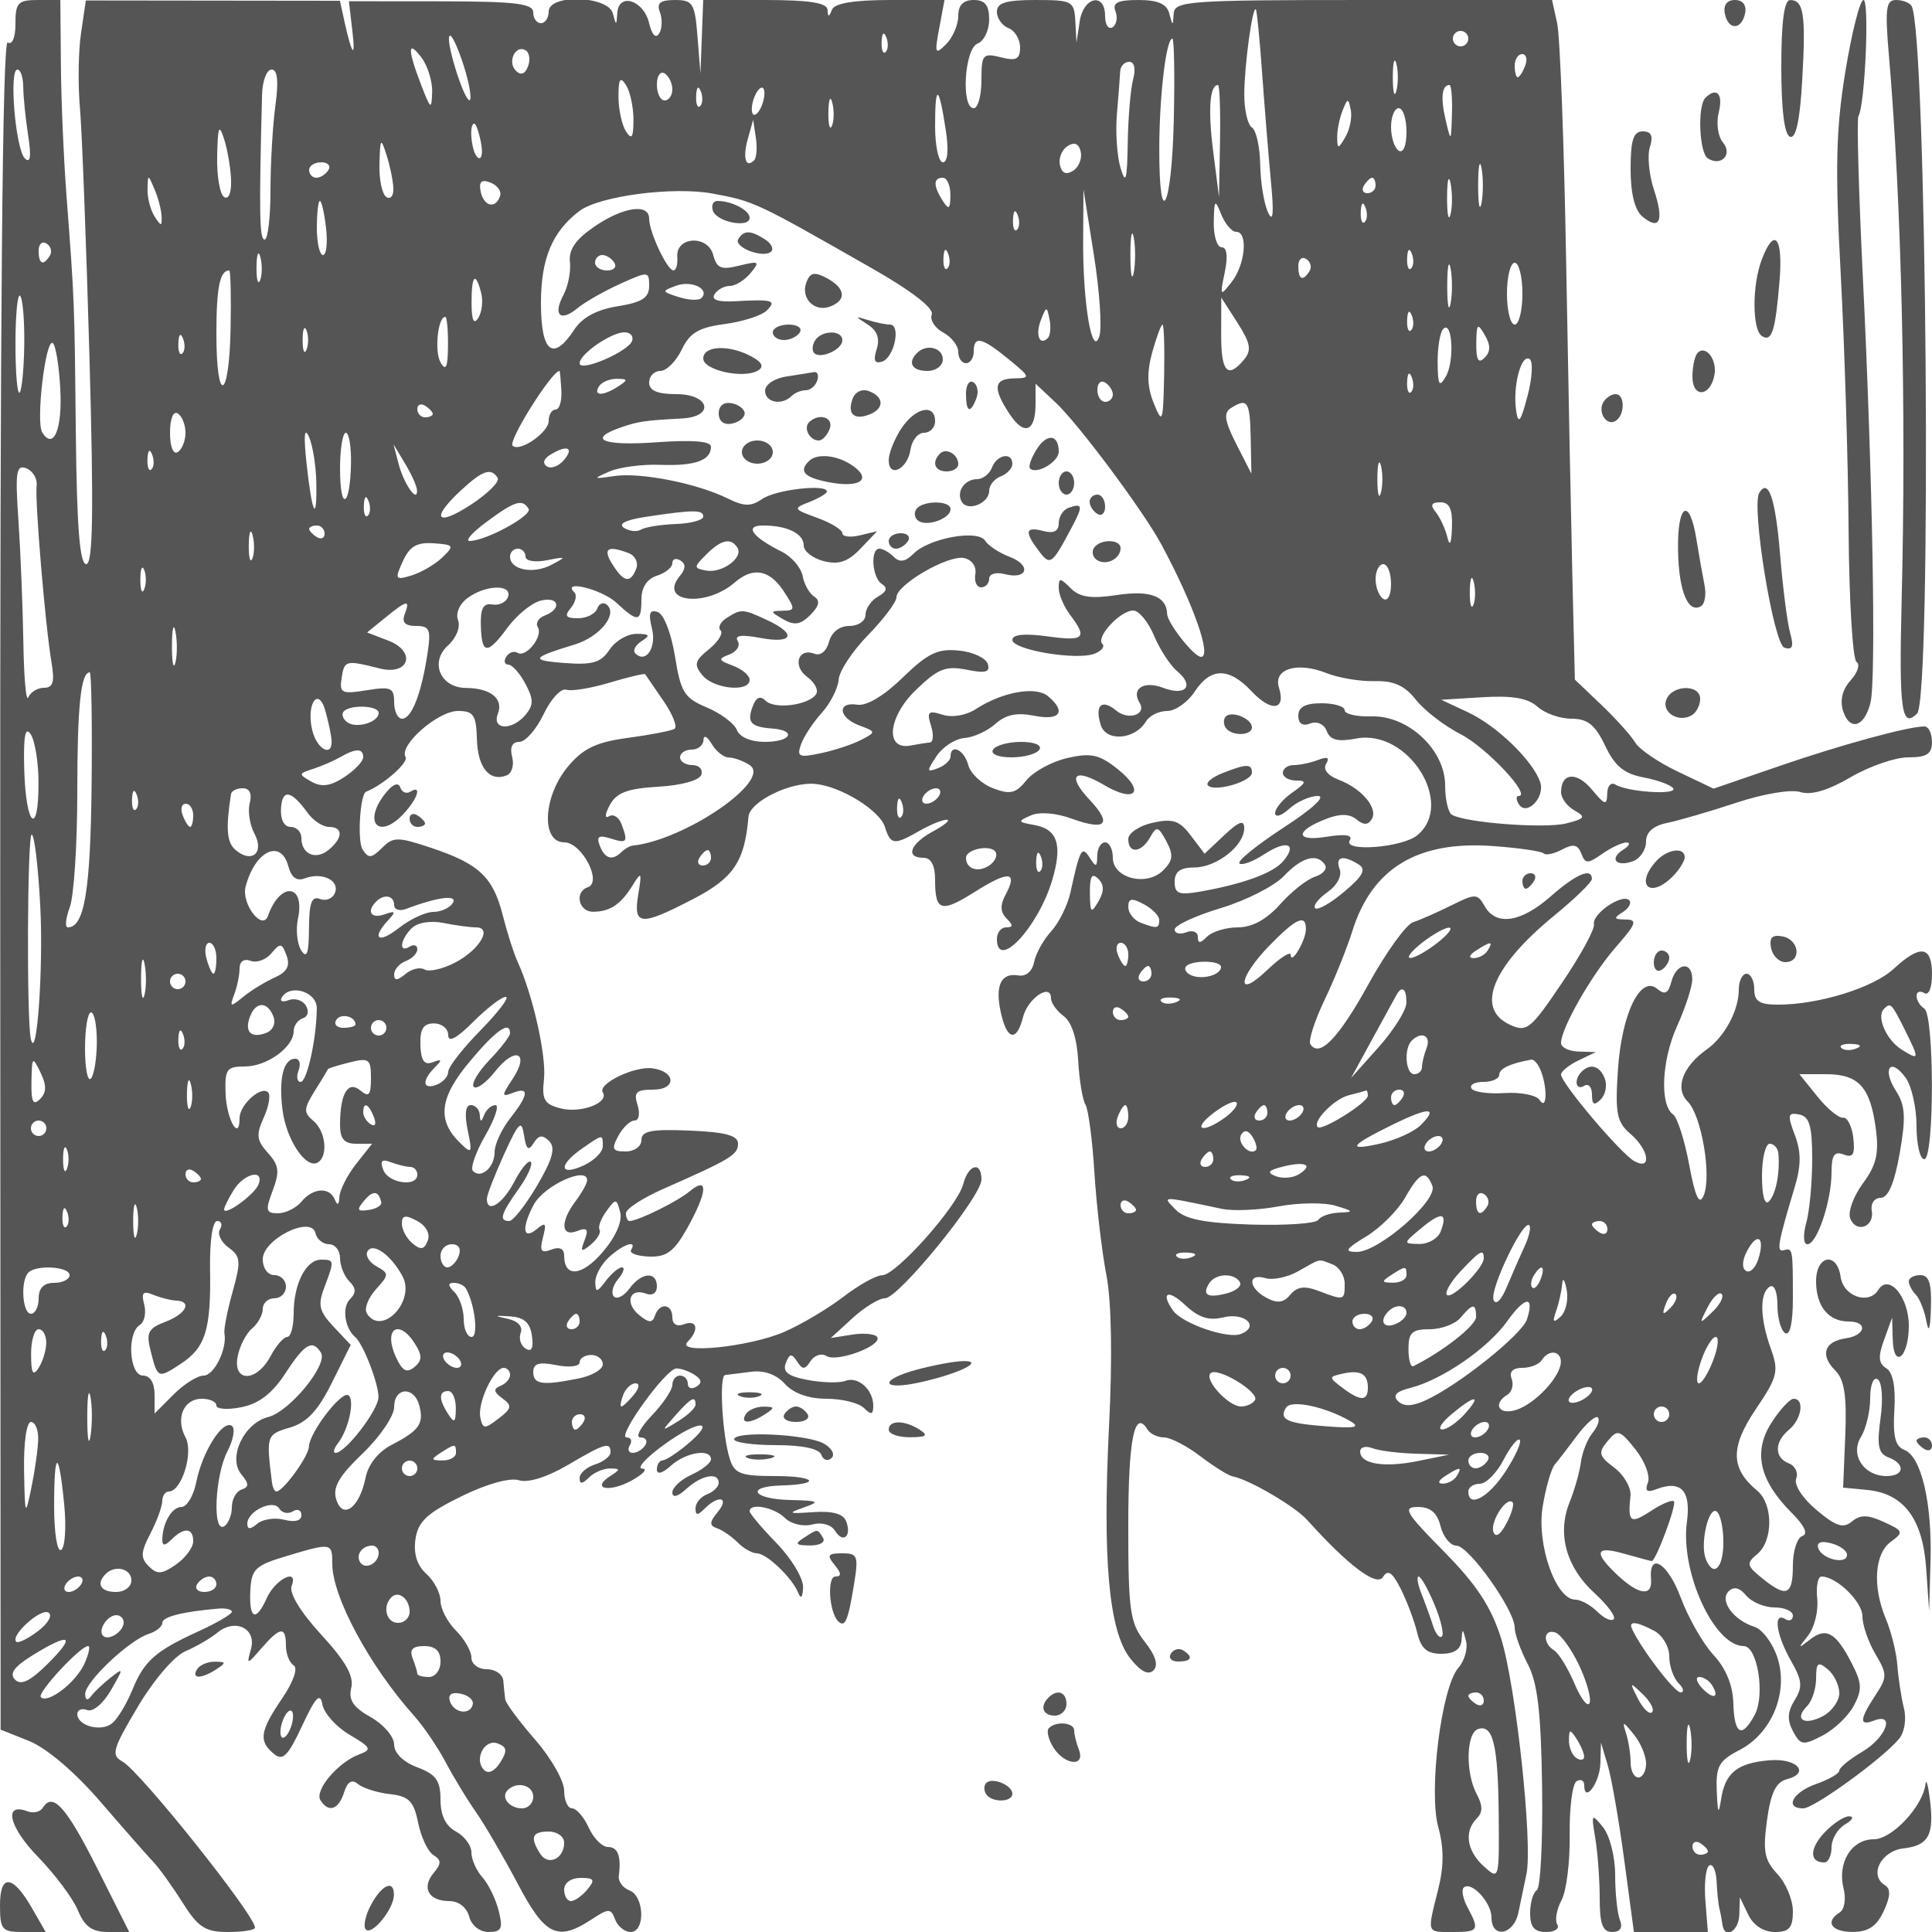 <svg xmlns="http://www.w3.org/2000/svg" version="1.0" width="250" height="250" viewBox="0 0 250 250" preserveAspectRatio="xMidYMid meet">
<g transform="translate(0,250) scale(0.01,-0.01)" fill="#555555" stroke="none">
<path d="M200 24694 c0 -180 -41 -280 -101 -244 -67 42 -99 -3558 -96 -10884 l5 -10947 372 -149 c223 -90 591 -403 920 -785 301 -349 608 -698 682 -776 75 -78 245 -314 378 -525 206 -326 296 -384 591 -384 192 0 349 25 349 56 0 161 -1489 2027 -1717 2151 -148 81 -126 159 198 704 205 347 474 660 616 721 139 59 325 167 414 240 230 191 510 58 437 -209 -58 -210 -56 -210 138 12 240 276 314 283 314 31 0 -107 45 -222 100 -256 59 -36 -3 -212 -150 -429 -287 -422 -306 -550 -107 -715 117 -97 182 -33 367 363 174 373 233 435 262 275 20 -113 178 -289 350 -391 283 -167 295 -192 121 -257 -271 -102 -575 -463 -497 -590 104 -167 235 -125 306 99 45 142 101 176 181 109 65 -53 250 -112 413 -130 247 -28 308 -91 365 -372 38 -186 127 -374 198 -417 104 -65 104 -109 1 -233 -159 -192 -62 -362 205 -362 120 0 225 -83 256 -200 30 -116 136 -200 252 -200 167 0 188 44 130 275 -38 151 -133 346 -211 433 -78 87 -142 231 -142 321 0 90 -90 212 -200 271 -133 71 -200 209 -200 412 0 247 -57 327 -300 419 -183 69 -300 184 -300 296 0 100 -136 259 -303 353 -227 127 -290 222 -252 380 37 150 -73 345 -389 688 -269 294 -417 537 -382 629 92 241 -210 92 -323 -158 -140 -312 -230 -271 -212 96 14 281 63 328 464 448 590 177 597 175 597 -102 0 -423 484 -1322 1056 -1961 123 -137 307 -408 409 -600 102 -193 279 -486 395 -650 115 -165 357 -581 539 -925 354 -673 515 -751 953 -464 226 148 251 148 308 0 34 -89 124 -161 201 -161 191 0 178 464 -16 538 -85 33 -147 116 -138 186 34 257 -11 376 -141 376 -74 0 -185 113 -248 250 -62 138 -160 250 -216 250 -56 0 -102 103 -102 229 0 126 -169 423 -375 659 -206 237 -381 472 -387 521 -7 50 -19 159 -25 241 -7 83 -103 150 -213 150 -111 0 -200 67 -200 150 0 83 -90 240 -200 350 -110 110 -200 283 -200 385 0 101 -82 258 -183 349 -121 110 -168 261 -141 449 34 229 149 336 593 554 327 161 629 245 744 209 118 -38 363 38 633 196 481 283 554 304 554 165 0 -52 -90 -122 -200 -157 -110 -35 -200 -114 -200 -177 0 -80 35 -78 120 7 66 66 190 119 275 118 134 -1 135 -13 8 -94 -263 -166 -29 -224 263 -66 156 85 221 156 144 158 -77 2 51 142 284 311 456 330 692 329 295 -1 -131 -110 -273 -201 -314 -203 -41 -2 -75 -55 -75 -118 0 -70 73 -50 183 50 192 173 517 225 517 81 0 -46 -113 -135 -250 -198 -138 -62 -250 -167 -250 -231 0 -73 70 -55 183 48 198 179 417 219 417 76 0 -49 -68 -116 -150 -147 -83 -32 -150 -113 -150 -181 0 -96 27 -96 120 -3 182 182 324 143 167 -46 -108 -132 -110 -175 -10 -209 70 -24 190 -106 268 -184 77 -78 189 -141 248 -141 127 0 459 -317 537 -513 33 -84 57 -57 62 73 4 115 -149 371 -342 570 -192 198 -350 385 -350 415 0 111 318 51 455 -86 79 -79 235 -117 353 -86 124 33 247 -1 297 -81 105 -170 219 -72 144 123 -37 97 -176 135 -427 118 -320 -23 -337 -15 -122 60 219 76 197 88 -175 97 -486 11 -585 175 -115 188 529 15 453 122 -87 122 -437 0 -519 31 -579 220 -98 309 -141 1079 -61 1087 37 4 187 23 333 42 171 23 330 -34 441 -157 111 -122 306 -192 538 -192 201 0 419 -54 485 -120 93 -93 120 -87 120 30 0 210 -198 385 -363 321 -76 -29 -294 -24 -483 12 -257 48 -330 104 -286 219 49 125 76 129 146 21 71 -110 101 -109 175 5 49 76 141 105 206 65 137 -85 724 135 656 245 -25 41 -171 56 -324 32 l-277 -44 281 257 c154 141 343 257 420 257 178 0 1249 1317 1249 1536 0 243 -169 199 -237 -61 -76 -287 -870 -1179 -1049 -1177 -74 1 -299 -124 -500 -278 -200 -154 -544 -358 -764 -454 -451 -196 -1419 -295 -1252 -128 153 153 123 291 -48 226 -91 -35 -150 0 -150 89 0 179 -167 195 -225 22 -33 -98 -79 -95 -208 11 -187 155 -119 355 93 274 81 -31 140 8 140 93 0 201 -200 185 -356 -28 -70 -96 -160 -142 -200 -102 -40 40 -16 141 54 225 70 83 92 152 50 152 -42 0 -136 -79 -209 -175 -115 -152 -133 -154 -136 -15 -2 87 79 233 180 325 186 168 366 226 283 90 -26 -41 80 -80 234 -85 224 -8 322 64 490 363 265 473 281 687 35 482 -159 -133 -670 -385 -780 -385 -25 0 -45 46 -45 101 0 56 214 196 475 311 884 390 975 445 975 589 0 106 -162 150 -625 169 -497 21 -625 -4 -625 -122 0 -82 -90 -148 -204 -148 -172 0 -187 30 -96 200 59 110 153 200 210 200 58 0 75 88 40 200 -53 166 -18 200 202 200 304 0 296 235 -10 276 -233 31 -712 -201 -642 -311 85 -135 -279 -274 -544 -208 -213 54 -247 112 -217 378 33 300 -143 1085 -339 1515 -51 110 -138 384 -195 609 -126 494 -307 664 -929 871 -433 144 -488 143 -634 -3 -136 -135 -174 -138 -251 -18 -69 107 -32 716 46 746 224 89 554 379 511 449 -92 148 417 596 678 596 201 0 236 -52 245 -363 10 -370 162 -556 384 -471 68 26 100 134 72 240 -32 125 0 194 93 194 79 0 220 161 314 358 93 196 225 339 292 317 67 -23 321 19 564 92 244 73 450 122 459 108 9 -14 115 -168 235 -343 121 -175 185 -338 143 -364 -42 -25 -313 -77 -601 -116 -410 -55 -578 -135 -775 -369 -324 -386 -354 -983 -49 -983 226 0 496 -517 304 -581 -176 -59 -119 -319 69 -317 221 1 359 95 515 348 110 178 117 164 69 -125 -67 -405 28 -413 709 -59 525 272 668 485 717 1064 16 197 544 457 865 426 332 -32 832 -341 900 -555 75 -236 118 -241 450 -51 138 79 295 143 350 142 55 0 -24 -67 -175 -149 -299 -162 -365 -343 -125 -343 98 0 150 -98 150 -283 0 -412 76 -434 520 -154 434 274 554 262 393 -39 -74 -137 -70 -227 12 -309 87 -87 86 -115 -5 -115 -66 0 -120 -68 -120 -150 0 -418 530 144 714 756 138 462 72 666 -233 719 -212 37 -216 47 -43 123 112 50 326 33 532 -42 442 -160 526 -71 230 244 -301 320 -200 421 190 190 404 -239 536 -83 175 206 -239 191 -346 215 -650 146 -201 -45 -440 -175 -532 -288 -139 -172 -210 -189 -434 -104 -148 57 -292 192 -320 301 -52 197 -229 282 -229 110 0 -49 -74 -118 -164 -152 -146 -57 -148 -41 -18 156 81 121 244 227 363 235 119 9 299 92 401 184 132 119 277 149 502 104 335 -67 418 53 176 254 -159 132 -589 55 -930 -166 -130 -84 -308 -115 -435 -74 -184 58 -205 38 -148 -142 37 -116 30 -213 -15 -218 -45 -4 -157 -22 -248 -39 -335 -65 -296 365 64 715 288 279 388 320 659 266 248 -50 309 -33 274 76 -26 77 -195 155 -377 172 -271 27 -401 -37 -723 -350 -240 -234 -467 -370 -586 -351 -268 43 -247 -168 26 -269 216 -80 216 -85 25 -185 -108 -57 -342 -135 -521 -173 -286 -61 -317 -48 -260 113 36 101 156 285 269 409 112 125 210 318 218 429 8 112 180 372 382 578 201 207 366 426 366 488 0 163 667 550 874 508 102 -21 164 -109 147 -208 -17 -94 17 -171 75 -171 57 0 104 50 104 112 0 62 88 88 200 59 296 -77 352 114 66 223 -136 52 -279 145 -318 209 -92 149 -724 35 -926 -167 -105 -105 -180 -118 -256 -42 -58 58 -142 106 -186 106 -122 0 -95 -379 33 -458 77 -48 61 -99 -50 -161 -90 -50 -163 -156 -163 -236 0 -80 -93 -145 -209 -145 -128 0 -231 -81 -264 -206 -31 -119 -109 -184 -187 -154 -212 82 -289 -157 -95 -299 96 -70 149 -170 116 -222 -88 -143 -537 -203 -653 -87 -69 69 -123 47 -167 -70 -80 -208 -28 -268 248 -289 327 -24 249 -173 -92 -173 -181 0 -327 62 -362 154 -33 84 -207 215 -388 291 -292 122 -338 196 -413 663 -48 298 -144 545 -223 572 -105 35 -123 -17 -75 -211 63 -248 -78 -460 -215 -324 -36 36 1 108 82 159 118 74 104 93 -66 94 -117 1 -274 -91 -350 -205 -112 -169 -220 -200 -587 -172 -445 35 -426 67 140 240 317 98 552 383 418 509 -47 44 -105 24 -130 -45 -25 -69 -136 -125 -249 -125 -159 0 -179 29 -92 134 61 74 82 164 45 200 -170 171 357 41 545 -134 277 -258 323 -252 323 43 0 156 72 266 200 307 110 35 200 108 200 163 0 54 47 70 105 34 72 -45 69 -108 -9 -202 -281 -338 334 -409 712 -82 236 205 450 166 633 -113 153 -234 152 -250 -14 -253 -165 -3 -164 -11 9 -111 143 -83 223 -70 350 57 115 116 130 185 51 236 -63 39 -131 160 -151 268 -21 109 -142 250 -270 314 -382 190 -489 339 -244 339 315 0 528 -104 528 -259 0 -75 117 -166 259 -202 194 -49 313 -9 475 161 l216 226 -225 -54 c-124 -29 -225 -17 -225 28 0 44 -146 134 -325 199 -313 114 -317 121 -100 206 124 49 225 109 225 135 0 100 -660 25 -834 -95 -148 -102 -235 -101 -450 5 -398 196 -1127 340 -1466 290 -279 -41 -284 -37 -65 58 129 57 426 96 659 87 449 -17 656 57 656 234 0 72 -236 91 -700 58 -693 -50 -909 36 -475 189 229 80 313 93 800 119 429 23 360 315 -75 315 -244 0 -350 45 -350 150 0 83 65 150 145 150 79 0 203 124 276 275 104 218 220 287 557 332 234 31 479 110 544 175 131 131 79 147 -408 120 -220 -13 -313 18 -269 89 37 60 126 109 199 109 72 0 193 75 269 167 124 150 110 159 -146 96 -235 -59 -293 -35 -338 138 -69 263 -486 240 -465 -26 8 -96 -15 -175 -50 -174 -81 1 -314 497 -314 669 0 202 -336 154 -710 -103 -240 -164 -333 -298 -315 -456 14 -123 -24 -315 -83 -426 -141 -263 -41 -357 182 -172 97 80 345 221 551 314 364 165 375 164 375 -27 0 -154 -91 -212 -407 -263 -270 -43 -458 -144 -561 -301 -276 -421 -432 -298 -432 342 0 575 145 922 495 1190 257 196 1219 322 1728 227 540 -101 555 -108 2055 -964 515 -293 809 -520 779 -600 -27 -70 39 -175 147 -233 108 -58 196 -171 196 -252 0 -80 45 -146 100 -146 55 0 100 68 100 150 0 210 103 187 450 -97 285 -233 289 -246 75 -249 -266 -5 -283 -123 -64 -457 191 -292 339 -237 339 126 l0 262 259 -243 c300 -281 1137 -1406 1372 -1842 416 -776 653 -1450 510 -1450 -90 0 -434 436 -438 555 -7 230 -221 311 -652 245 -333 -50 -479 -29 -596 88 -138 138 -155 138 -155 3 0 -84 66 -240 147 -347 229 -303 185 -345 -297 -278 -292 40 -450 24 -450 -46 0 -129 829 -269 1063 -179 91 35 137 93 101 128 -87 87 233 431 400 431 73 0 194 -146 269 -325 75 -179 210 -386 300 -461 228 -189 111 -326 -183 -214 -249 95 -416 -12 -304 -193 95 -154 -144 -234 -303 -101 -187 155 -280 68 -199 -188 70 -221 444 -190 586 48 44 74 167 134 273 134 106 0 266 113 356 250 208 316 443 317 738 3 253 -270 445 -244 353 47 -78 244 233 341 612 191 158 -63 440 -110 626 -105 247 7 390 -58 534 -241 108 -138 369 -338 579 -446 332 -169 923 -799 750 -799 -35 0 -34 -47 2 -105 101 -164 346 90 276 287 -97 279 -558 724 -929 899 l-350 164 536 33 c382 24 585 -12 708 -122 94 -86 293 -156 440 -156 209 0 307 -78 436 -349 126 -265 246 -364 499 -411 183 -35 355 -98 382 -141 55 -90 -592 -48 -748 49 -57 35 -104 -18 -106 -117 -3 -158 -29 -151 -198 52 -196 236 -399 219 -399 -34 0 -76 78 -183 174 -236 150 -85 136 -107 -108 -168 -278 -70 -1311 9 -1480 113 -47 30 -86 200 -86 379 0 459 -476 906 -951 893 -192 -6 -349 30 -349 80 0 49 -135 90 -300 90 -209 0 -300 -49 -300 -161 0 -103 55 -139 154 -101 89 34 179 -7 214 -98 45 -117 142 -142 385 -96 669 125 1279 -844 788 -1251 -194 -162 -970 -221 -875 -67 43 70 -58 85 -303 46 -411 -67 -406 79 9 236 169 65 295 61 381 -11 92 -76 149 -75 197 3 87 140 -127 396 -427 510 -143 55 -207 135 -163 207 50 80 17 96 -102 50 -96 -37 -238 -67 -316 -67 -78 0 -142 -45 -142 -100 0 -55 78 -100 172 -100 142 0 133 -28 -50 -156 -122 -85 -222 -205 -222 -265 0 -61 82 -36 183 56 100 91 267 165 370 165 110 0 -70 -167 -442 -408 -345 -225 -603 -433 -573 -464 31 -30 174 22 318 116 291 192 439 141 250 -86 -127 -154 -524 -299 -1081 -396 -270 -47 -325 -26 -325 128 0 131 74 185 253 185 289 0 647 281 647 508 0 113 -66 90 -257 -89 l-256 -241 -178 235 c-146 194 -232 223 -493 166 -174 -39 -316 -134 -316 -212 0 -194 169 -179 283 24 83 148 105 143 210 -52 94 -177 86 -249 -41 -376 -214 -214 -652 -104 -652 164 0 109 -45 198 -100 198 -55 0 -101 -79 -102 -175 -1 -147 -16 -151 -94 -28 -105 166 -128 125 -253 -447 -36 -165 -148 -390 -248 -500 -101 -110 -200 -290 -222 -400 -23 -119 -105 -189 -202 -172 -226 38 -306 -129 -228 -480 78 -359 205 -385 287 -59 61 243 362 446 362 244 0 -61 74 -165 164 -231 102 -74 173 -291 188 -576 14 -252 56 -508 94 -569 37 -61 90 -459 116 -884 27 -425 96 -1018 154 -1317 67 -342 80 -1072 35 -1960 -86 -1729 -2 -2655 274 -3005 134 -170 234 -222 301 -155 66 66 29 190 -113 370 -191 243 -213 398 -213 1502 0 1119 80 1517 249 1244 35 -56 131 -102 214 -102 82 0 294 -109 469 -243 175 -133 363 -251 418 -261 207 -37 806 -387 964 -563 530 -590 902 -870 982 -739 63 101 120 63 230 -154 80 -160 176 -414 212 -565 50 -208 126 -275 314 -275 165 0 252 58 260 175 10 159 16 158 58 -7 26 -101 -18 -258 -99 -350 -219 -252 -388 -1597 -259 -2064 74 -269 73 -508 -4 -812 -142 -567 -151 -542 192 -542 333 0 348 24 192 315 -60 111 -83 227 -53 258 96 95 361 -188 361 -385 0 -279 288 -228 348 62 29 138 76 364 105 503 82 398 -138 2440 -329 3047 -130 411 -317 695 -741 1125 -497 504 -538 575 -336 575 163 0 250 -74 294 -250 35 -137 126 -250 204 -250 161 0 755 -834 755 -1060 0 -82 76 -294 168 -470 129 -245 173 -621 187 -1597 10 -703 -21 -1302 -68 -1331 -48 -30 -87 -164 -87 -298 0 -180 54 -244 206 -244 113 0 179 44 145 98 -33 54 -8 195 55 313 64 119 111 500 106 847 -5 348 35 659 89 693 55 33 99 10 99 -51 0 -242 201 28 209 281 l8 269 88 -295 c49 -162 144 -713 213 -1225 l125 -930 478 0 479 0 -32 405 c-18 223 5 428 50 456 45 28 88 -64 95 -205 6 -141 23 -301 37 -356 14 -55 31 -145 38 -200 25 -201 212 -94 219 125 l7 225 108 -225 c67 -139 199 -225 343 -225 188 0 235 53 235 269 0 147 -90 364 -201 482 -167 178 -189 293 -134 694 48 354 116 495 255 531 311 82 134 276 -224 246 -415 -35 -573 -162 -625 -504 -32 -208 -44 -185 -56 104 -13 322 27 395 293 532 422 218 639 750 491 1200 -61 185 -195 363 -296 395 -272 86 -456 338 -335 459 67 67 143 49 228 -54 71 -85 235 -154 366 -154 131 0 238 -48 238 -106 0 -58 -45 -78 -100 -44 -159 98 -116 -205 75 -540 146 -255 154 -339 48 -510 -93 -150 -99 -258 -21 -403 97 -181 129 -186 380 -56 151 78 334 252 406 387 111 207 107 292 -28 552 -205 398 -330 468 -539 304 -157 -123 -159 -118 -23 54 81 103 134 316 117 475 -17 158 8 287 55 287 195 0 530 -326 530 -515 0 -112 75 -331 167 -486 156 -264 156 -300 0 -537 -206 -315 -211 -400 -17 -326 279 107 156 -221 -150 -402 -165 -97 -300 -208 -300 -246 0 -38 -135 -115 -300 -173 -303 -106 -413 -315 -166 -315 140 0 1028 644 1240 900 72 86 98 257 62 400 -34 138 -72 385 -84 550 -12 165 -79 435 -148 600 -176 420 -149 845 64 1000 168 124 163 140 -91 256 -208 95 -304 96 -413 6 -112 -94 -207 -63 -458 149 -182 152 -294 326 -263 406 29 77 -13 166 -95 197 -190 74 -190 277 2 436 164 136 204 400 60 400 -50 0 -180 -142 -290 -315 -237 -374 -153 -743 265 -1161 167 -167 216 -274 137 -300 -67 -22 -122 -194 -122 -382 0 -387 -82 -420 -399 -163 -201 163 -206 192 -61 312 206 172 206 646 0 818 -347 288 -353 562 -22 1053 284 420 302 493 198 783 -143 393 -149 723 -16 805 58 36 100 -64 100 -238 0 -165 45 -328 100 -362 62 -38 100 132 100 444 0 651 -2 661 -118 628 -97 -27 -78 85 140 811 86 286 87 460 3 681 -98 260 -91 294 56 265 134 -26 169 -147 169 -581 0 -301 -35 -672 -77 -823 -44 -157 -37 -275 15 -275 124 0 312 558 312 926 0 227 36 281 157 235 122 -47 149 0 125 215 -18 151 -77 268 -132 261 -55 -8 -205 116 -333 275 l-232 288 345 0 c420 0 571 -165 643 -703 43 -324 8 -473 -167 -710 -122 -166 -196 -369 -164 -452 76 -199 317 -112 279 100 -17 91 35 165 115 165 97 0 177 187 246 575 82 467 73 619 -48 809 -184 287 -73 441 124 172 78 -107 142 -388 142 -625 0 -237 45 -431 100 -431 132 0 132 1868 0 1950 -55 34 -100 107 -100 162 0 55 45 72 100 38 58 -36 100 66 100 244 0 368 -150 389 -495 70 -265 -246 -970 -464 -1499 -464 -239 0 -306 44 -306 200 0 110 -45 200 -100 200 -55 0 -100 -93 -100 -207 0 -267 -183 -609 -415 -773 -313 -222 -416 -504 -246 -674 180 -179 314 -975 205 -1220 -56 -127 -108 -15 -186 403 -59 318 -153 611 -208 650 -175 124 -148 703 52 1144 106 235 195 506 196 602 3 242 -205 221 -270 -27 -40 -154 -84 -176 -184 -93 -217 180 -460 -321 -508 -1052 -37 -560 -15 -673 160 -823 244 -208 283 -484 51 -354 -177 99 -947 1009 -947 1120 0 40 101 122 225 182 l225 108 -225 7 c-124 4 -225 54 -225 111 0 191 398 886 711 1243 263 300 282 353 124 355 -153 1 -159 17 -38 94 81 51 119 121 85 155 -91 91 -484 -177 -456 -311 13 -62 -173 -404 -415 -760 -407 -603 -454 -641 -674 -539 -450 208 -229 752 572 1409 269 220 489 434 490 475 2 153 -202 67 -534 -225 -384 -338 -707 -385 -854 -125 -92 164 -118 165 -430 10 -182 -91 -405 -189 -495 -218 -90 -29 -349 -388 -576 -799 -389 -705 -639 -963 -754 -778 -27 45 55 301 184 571 129 269 290 669 359 889 255 817 846 1174 1822 1102 333 -24 627 -67 655 -95 28 -27 135 -5 239 51 143 76 202 64 247 -52 52 -136 82 -136 270 -5 117 82 259 148 315 147 57 0 37 -43 -44 -94 -187 -118 -85 -229 133 -146 90 35 164 148 164 251 0 124 93 206 275 243 151 31 553 148 894 261 350 116 709 176 828 138 138 -44 359 21 649 191 242 142 578 258 747 258 240 0 307 43 307 200 0 110 -44 200 -99 200 -209 0 -1087 -240 -1889 -517 l-838 -288 -462 220 c-254 121 -503 291 -553 378 -51 86 -247 305 -436 485 l-344 328 -32 1322 c-17 727 -54 2570 -81 4095 -27 1525 -79 2909 -116 3075 l-66 302 -2442 0 c-2255 0 -2443 -13 -2454 -175 -11 -167 -13 -167 -57 0 -33 125 -147 175 -399 175 -270 0 -340 -35 -297 -147 31 -81 13 -173 -39 -206 -53 -32 -96 34 -96 147 0 308 -280 249 -328 -69 l-42 -275 -15 275 c-14 261 -40 275 -515 275 -382 0 -500 -36 -500 -153 0 -84 68 -179 150 -211 82 -31 150 -143 150 -249 0 -154 -49 -179 -250 -128 -232 58 -250 37 -250 -298 0 -199 -45 -361 -100 -361 -166 0 -120 771 50 836 83 32 150 172 150 311 0 186 -53 253 -200 253 -136 0 -200 -67 -200 -207 0 -114 -71 -278 -157 -365 -143 -142 -151 -124 -89 208 l68 364 -703 0 c-468 0 -719 -42 -753 -125 -40 -100 -52 -100 -58 0 -6 89 -239 125 -808 125 l-800 0 -18 -475 -18 -475 -38 475 c-34 433 -60 475 -292 475 -192 0 -240 -39 -194 -159 33 -87 29 -211 -10 -274 -44 -71 -94 -19 -130 133 -70 298 -394 402 -412 132 -10 -167 -15 -168 -57 -7 -61 232 -831 256 -831 25 0 -82 -45 -150 -100 -150 -55 0 -100 63 -100 141 0 113 -235 141 -1192 142 l-1193 1 43 -367 c47 -391 -2 -341 -100 103 l-59 270 -1644 2 -1644 2 -62 -422 c-35 -232 -41 -669 -14 -972 26 -302 82 -1754 123 -3225 56 -2006 45 -2675 -42 -2675 -83 0 -121 474 -134 1650 -18 1764 -17 1737 -120 3100 -38 495 -71 1271 -74 1725 l-7 825 -290 0 c-258 0 -291 -35 -291 -306z m16132 -644 c32 -440 83 -1070 114 -1400 40 -414 28 -538 -37 -400 -52 110 -98 389 -102 619 -4 231 -52 447 -107 481 -55 34 -100 228 -99 431 1 377 107 1148 150 1097 13 -15 50 -388 81 -828z m-10244 -300 c2 -110 -62 -20 -141 200 -79 220 -141 468 -138 550 9 211 275 -506 279 -750z m5372 577 c-33 -33 -56 26 -52 131 5 117 28 141 60 61 29 -72 26 -159 -8 -192z m7540 173 c0 -55 -45 -100 -100 -100 -55 0 -100 45 -100 100 0 55 45 100 100 100 55 0 100 -45 100 -100z m-3811 -1050 c-26 -1145 -190 -1471 -188 -375 1 683 89 1425 169 1425 24 0 32 -472 19 -1050z m-9597 356 c-7 -233 -19 -224 -142 94 -178 463 -177 594 3 356 81 -107 144 -309 139 -450z m1240 334 c-38 -100 -93 -119 -157 -55 -114 114 -3 344 128 263 48 -30 62 -123 29 -208z m11237 -315 c-25 -96 -46 -17 -46 175 0 193 21 271 46 175 25 -96 25 -254 0 -350z m1667 325 c-31 -82 -75 -150 -97 -150 -21 0 -39 68 -39 150 0 83 44 150 97 150 53 0 71 -67 39 -150z m-5073 -175 c-33 -124 -65 -495 -70 -825 -8 -483 -26 -546 -93 -324 -46 152 -67 467 -47 700 20 233 39 480 42 549 3 69 55 125 117 125 67 0 87 -90 51 -225z m-14362 -100 c1 -124 29 -405 63 -625 43 -275 30 -369 -42 -300 -121 117 -208 1150 -97 1150 41 0 75 -101 76 -225z m3263 -239 c-35 -255 -64 -750 -64 -1100 0 -350 -34 -636 -76 -636 -67 0 -73 343 -33 1875 5 179 60 325 123 325 77 0 93 -147 50 -464z m5136 208 c0 -79 -45 -144 -100 -144 -55 0 -100 93 -100 206 0 113 45 178 100 144 55 -34 100 -127 100 -206z m-503 -394 c0 -230 -23 -265 -97 -150 -53 83 -97 285 -97 450 0 230 23 265 97 150 53 -82 97 -285 97 -450z m863 177 c-33 -33 -56 26 -52 131 5 117 28 141 60 61 29 -72 26 -159 -8 -192z m800 13 c-36 -93 -87 -146 -115 -119 -27 28 -21 126 15 219 36 93 87 146 115 119 27 -28 21 -126 -15 -219z m5927 -465 l-13 -725 -76 596 c-68 537 -45 854 63 854 21 0 33 -326 26 -725z m3001 350 c-11 -369 -13 -370 -82 -75 -67 284 -48 450 50 450 24 0 39 -169 32 -375z m-8022 -152 c-28 -68 -49 12 -47 177 3 165 25 220 50 123 26 -97 24 -232 -3 -300z m1471 -48 c41 -263 27 -425 -36 -425 -55 0 -101 210 -101 467 0 555 48 540 137 -42z m5173 -97 c-93 -159 -104 -160 -107 -11 -2 92 29 249 69 350 66 167 75 168 107 11 19 -94 -12 -252 -69 -350z m790 66 c0 -178 -42 -280 -100 -244 -55 34 -100 172 -100 306 0 134 45 244 100 244 55 0 100 -138 100 -306z m-15210 -625 c6 -164 -32 -255 -90 -219 -55 34 -96 273 -90 531 8 384 24 424 90 219 44 -137 85 -376 90 -531z m3234 484 c26 -136 9 -223 -38 -194 -83 51 -125 441 -48 441 21 0 60 -111 86 -247z m3534 -228 c-109 -109 -150 33 -81 279 l69 246 35 -234 c19 -128 9 -259 -23 -291z m-4668 -356 c6 -99 -35 -153 -90 -119 -55 34 -96 228 -90 431 9 331 18 344 90 119 44 -137 85 -331 90 -431z m8795 221 c-90 -57 -147 -31 -170 76 -19 88 26 198 100 244 90 57 147 31 170 -76 19 -88 -26 -198 -100 -244z m5286 -415 c-24 -124 -44 -22 -44 225 0 248 20 349 44 225 23 -124 23 -326 0 -450z m-14921 425 c-34 -55 -104 -100 -156 -100 -52 0 -94 45 -94 100 0 55 70 100 156 100 86 0 128 -45 94 -100z m14519 -576 c-25 -96 -45 6 -44 226 1 220 22 298 46 174 24 -125 23 -305 -2 -400z m-16678 -24 c5 -133 -5 -133 -91 0 -53 83 -94 240 -91 350 5 200 5 200 91 0 47 -110 88 -267 91 -350z m4380 263 c-58 -173 -214 -134 -252 62 -24 125 12 157 128 112 89 -34 145 -112 124 -174z m5827 12 c-1 -182 -20 -196 -98 -75 -125 194 -125 300 0 300 55 0 99 -101 98 -225z m5502 125 c0 -55 -48 -100 -106 -100 -58 0 -78 45 -44 100 34 55 82 100 106 100 24 0 44 -45 44 -100z m-3574 -1950 c-94 -292 -216 434 -210 1250 l4 650 135 -850 c74 -467 106 -940 71 -1050z m-10007 1400 c22 -192 5 -350 -39 -350 -44 0 -80 158 -80 350 0 193 18 350 39 350 22 0 58 -157 80 -350z m11778 -50 c156 0 117 -424 -60 -650 -149 -190 -153 -184 -89 125 43 208 29 325 -40 325 -59 0 -105 146 -102 325 6 295 15 304 97 100 50 -124 137 -225 194 -225z m1663 127 c-33 -33 -56 26 -52 131 5 117 28 141 60 61 29 -72 26 -159 -8 -192z m-4500 -100 c-33 -33 -56 26 -52 131 5 117 28 141 60 61 29 -72 26 -159 -8 -192z m1511 -552 c-24 -124 -44 -22 -44 225 0 248 20 349 44 225 23 -124 23 -326 0 -450z m-14025 218 c-86 -139 -146 -113 -146 63 0 86 46 128 102 93 56 -35 75 -105 44 -156z m2720 -320 c-28 -68 -49 12 -47 177 3 165 25 220 50 123 26 -97 24 -232 -3 -300z m8894 154 c-33 -33 -56 26 -52 131 5 117 28 141 60 61 29 -72 26 -159 -8 -192z m6000 0 c-33 -33 -56 26 -52 131 5 117 28 141 60 61 29 -72 26 -159 -8 -192z m-10310 73 c34 -55 -8 -100 -94 -100 -86 0 -156 45 -156 100 0 55 42 100 94 100 52 0 122 -45 156 -100z m8996 -107 c-86 -139 -146 -113 -146 63 0 86 46 128 102 93 56 -35 75 -105 44 -156z m1825 -418 c-24 -124 -44 -22 -44 225 0 248 20 349 44 225 23 -124 23 -326 0 -450z m929 125 c0 -220 -45 -400 -100 -400 -55 0 -100 180 -100 400 0 220 45 400 100 400 55 0 100 -180 100 -400z m-16716 -450 c-18 -938 -184 -998 -184 -67 0 597 45 817 166 817 18 0 26 -337 18 -750z m3242 461 c27 -104 11 -250 -37 -325 -58 -92 -86 -32 -87 189 -2 364 50 421 124 136z m2850 -68 c-34 -34 -166 -28 -293 13 -223 70 -224 77 -33 147 200 74 441 -45 326 -160z m-8762 -600 c-4 -313 -31 -593 -60 -623 -30 -29 -54 254 -54 630 0 376 27 656 60 623 34 -33 58 -317 54 -630z m15785 -195 c-214 -257 -299 -163 -297 327 l1 475 210 -327 c169 -264 185 -355 86 -475z m-2540 278 c-108 -108 -165 43 -89 235 71 180 76 180 111 6 20 -100 10 -209 -22 -241z m4701 101 c-33 -33 -56 26 -52 131 5 117 28 141 60 61 29 -72 26 -159 -8 -192z m-12463 -202 c-2 -277 -27 -334 -95 -217 -83 140 -37 592 60 592 21 0 37 -169 35 -375z m-1831 -50 c-28 -69 -50 -12 -50 125 0 138 22 194 50 125 28 -69 28 -181 0 -250z m11098 -332 c-13 -614 -22 -638 -134 -362 -86 211 -92 398 -21 657 55 199 116 362 134 362 19 0 28 -296 21 -657z m3645 -15 c-85 -147 -103 -115 -106 180 -2 197 31 393 72 435 119 121 149 -419 34 -615z m501 242 c-80 -80 -109 -30 -107 185 3 259 16 272 110 110 77 -132 76 -216 -3 -295z m-16850 57 c-33 -33 -56 26 -52 131 5 117 28 141 60 61 29 -72 26 -159 -8 -192z m5820 163 c-47 -140 -680 -411 -680 -291 0 119 409 401 581 401 74 0 119 -49 99 -110z m-7400 -621 c29 -522 -87 -801 -234 -563 -84 136 43 1212 136 1155 38 -23 82 -290 98 -592z m18986 -93 c-88 -336 -120 -376 -147 -191 -47 311 64 737 173 670 48 -30 36 -245 -26 -479z m-12502 74 c8 -138 -25 -250 -75 -250 -49 0 -89 -66 -89 -146 0 -151 -378 -410 -467 -321 -61 62 508 968 607 967 6 0 16 -113 24 -250z m10996 -23 c-33 -33 -56 26 -52 131 5 117 28 141 60 61 29 -72 26 -159 -8 -192z m-10260 73 c-196 -127 -328 -127 -250 0 34 55 138 99 231 98 146 -1 148 -14 19 -98z m6400 -106 c0 -52 -45 -94 -100 -94 -55 0 -100 70 -100 156 0 86 45 128 100 94 55 -34 100 -104 100 -156z m-8800 -250 c0 -24 -45 -44 -100 -44 -55 0 -100 48 -100 106 0 58 45 78 100 44 55 -34 100 -82 100 -106z m10584 -309 l9 -464 -196 384 c-150 295 -167 402 -71 463 217 138 248 92 258 -383z m-13784 65 c0 -104 -45 -216 -100 -250 -58 -36 -100 68 -100 250 0 182 42 286 100 250 55 -34 100 -146 100 -250z m1693 -642 c10 -541 -54 -419 -126 242 -39 359 -29 481 30 350 49 -110 92 -376 96 -592z m449 243 c-11 -568 -142 -630 -142 -68 0 257 34 467 75 467 41 0 71 -180 67 -399z m-2582 -74 c-33 -33 -56 26 -52 131 5 117 28 141 60 61 29 -72 26 -159 -8 -192z m3436 -272 c7 -172 -171 84 -239 345 l-65 250 150 -250 c83 -137 153 -293 154 -345z m1905 396 c-68 -82 -168 -121 -223 -87 -60 37 -46 95 36 147 216 137 322 103 187 -60z m10568 -426 c-25 -96 -46 -17 -46 175 0 193 21 271 46 175 25 -96 25 -254 0 -350z m-17395 90 c-24 -196 113 -1825 193 -2290 42 -249 20 -325 -98 -325 -84 0 -175 -56 -203 -125 -28 -69 -57 257 -64 725 -8 468 -37 1176 -64 1574 -43 622 -28 716 103 666 84 -33 144 -134 133 -225z m5966 100 c29 -46 -126 -201 -344 -344 -450 -294 -529 -184 -131 184 280 260 391 297 475 160z m-1680 -488 c-33 -33 -56 26 -52 131 5 117 28 141 60 61 29 -72 26 -159 -8 -192z m2080 89 c53 -85 -553 -416 -763 -416 -64 0 37 113 223 250 363 268 459 298 540 166z m11948 -241 c-7 -213 -28 -256 -60 -125 -27 110 -95 256 -151 325 -73 90 -56 125 61 125 119 0 159 -87 150 -325z m-9688 141 c0 -46 -160 -90 -355 -97 -195 -7 -398 -40 -450 -72 -52 -32 -151 -22 -220 22 -80 52 20 103 275 142 623 94 750 95 750 5z m-5834 -543 c-28 -68 -49 12 -47 177 3 165 25 220 50 123 26 -97 24 -232 -3 -300z m934 321 c0 -58 -45 -78 -100 -44 -55 34 -100 82 -100 106 0 24 45 44 100 44 55 0 100 -48 100 -106z m1522 -309 c-95 -90 -274 -194 -398 -232 -211 -63 -218 -50 -111 185 87 192 182 247 398 232 265 -19 272 -30 111 -185z m3821 126 c79 -128 -203 -333 -406 -294 -163 31 -163 43 2 208 194 194 321 221 404 86z m-2743 -113 c0 -57 120 -78 275 -48 259 51 262 47 56 -61 -235 -122 -531 -62 -531 108 0 57 45 103 100 103 55 0 100 -46 100 -102z m1336 44 c83 -32 127 -122 97 -200 -75 -195 -162 -178 -310 58 -127 203 -61 247 213 142z m-6270 -467 c-28 -69 -50 -12 -50 125 0 138 22 194 50 125 28 -69 28 -181 0 -250z m16134 69 c0 -145 -43 -229 -100 -194 -55 34 -100 149 -100 256 0 107 45 194 100 194 55 0 100 -115 100 -256z m1066 -271 c-28 -68 -49 12 -47 177 3 165 25 220 50 123 26 -97 24 -232 -3 -300z m-12493 102 c-24 -69 -115 -112 -202 -97 -117 20 -156 -51 -149 -275 11 -377 83 -381 352 -16 117 157 305 310 419 340 236 62 285 -103 58 -191 -83 -31 -124 -99 -92 -151 73 -117 -152 -401 -263 -332 -45 28 -110 5 -145 -51 -35 -56 -23 -102 26 -102 49 0 149 -111 221 -247 107 -200 108 -275 5 -400 -176 -211 -443 -201 -360 14 74 193 -96 329 -414 331 -331 3 -471 333 -233 549 108 97 165 239 131 327 -34 90 19 212 126 290 234 171 579 178 520 11z m-1337 -225 c-39 -103 6 -150 147 -150 180 0 197 -45 146 -375 -80 -512 -204 -825 -327 -825 -56 0 -102 96 -102 213 0 188 -41 206 -356 155 -325 -52 -354 -38 -323 162 35 226 52 231 492 120 383 -96 479 220 110 361 l-273 105 236 192 c284 231 325 238 250 42z m-2967 -626 c-25 -96 -45 6 -44 226 1 220 22 298 46 174 24 -125 23 -305 -2 -400z m-1084 -1599 c-15 -1354 -94 -1825 -307 -1825 -40 0 -29 115 24 257 54 141 98 812 98 1491 0 1114 46 1552 161 1552 22 0 33 -664 24 -1475z m3105 600 c18 -228 -185 -130 -248 119 -85 342 77 586 169 255 38 -137 74 -305 79 -374z m610 350 c0 -117 -272 -204 -397 -127 -58 36 -86 98 -62 137 61 100 459 91 459 -10z m-4402 -900 c3 -709 -162 -574 -184 150 -13 447 11 582 82 475 56 -82 102 -364 102 -625z m8932 323 c66 0 188 -44 270 -98 299 -192 -834 -972 -1517 -1043 -36 -4 -100 -41 -141 -82 -118 -117 -215 -89 -281 82 -46 120 -13 141 140 93 216 -69 230 -48 139 191 -34 87 -106 130 -160 96 -58 -35 -53 27 11 146 86 160 226 213 627 237 301 17 533 82 557 155 23 69 -30 125 -117 125 -87 0 -158 45 -158 100 0 55 68 100 150 100 83 0 151 56 153 125 2 69 48 47 105 -50 56 -96 156 -176 222 -177z m-4730 4 c0 -53 -110 -170 -245 -258 -179 -117 -293 -133 -425 -59 -170 96 -169 105 20 165 110 36 268 104 350 151 203 118 300 118 300 1z m-2940 -675 c-33 -33 -56 26 -52 131 5 117 28 141 60 61 29 -72 26 -159 -8 -192z m1472 83 c-28 -104 -1 -281 59 -394 133 -247 -28 -393 -239 -218 -118 98 -133 271 -63 727 6 41 74 75 152 75 89 0 122 -70 91 -190z m749 -129 c72 -99 195 -181 275 -181 185 0 185 -142 -2 -296 -167 -139 -354 -59 -354 152 0 79 -63 144 -139 144 -85 0 -134 95 -125 240 15 256 132 236 345 -59z m8169 219 c-34 -55 -107 -100 -162 -100 -55 0 -72 45 -38 100 34 55 107 100 162 100 55 0 72 -45 38 -100z m-490 -273 c-33 -33 -56 26 -52 131 5 117 28 141 60 61 29 -72 26 -159 -8 -192z m-9160 23 c0 -82 -18 -150 -39 -150 -22 0 -66 68 -97 150 -32 82 -14 150 39 150 53 0 97 -68 97 -150z m-1979 -1177 c42 -793 -45 -2024 -121 -1723 -57 224 -47 2650 10 2650 35 0 85 -417 111 -927z m12271 522 c-143 -89 -292 -36 -292 104 0 119 341 179 387 68 21 -50 -22 -127 -95 -172z m-9060 -8 c38 -142 108 -193 212 -153 221 85 453 -25 391 -186 -28 -74 -115 -111 -193 -81 -109 42 -142 -47 -144 -381 -1 -321 -27 -396 -99 -286 -54 83 -74 269 -43 415 95 451 -231 480 -388 35 -72 -204 -348 155 -290 377 122 466 459 625 554 260z m5468 113 c0 -55 -48 -100 -106 -100 -58 0 -78 45 -44 100 34 55 82 100 106 100 24 0 44 -45 44 -100z m4260 -173 c-33 -33 -56 26 -52 131 5 117 28 141 60 61 29 -72 26 -159 -8 -192z m3686 80 c31 -51 -27 -119 -130 -152 -103 -32 -306 -193 -452 -357 -175 -196 -361 -298 -545 -298 -153 0 -333 -54 -399 -120 -90 -90 -120 -91 -120 -3 0 64 -68 91 -150 59 -82 -31 -150 -15 -150 37 0 53 268 177 596 276 328 99 696 286 818 416 231 245 434 300 532 142z m436 6 c100 -63 54 -149 -188 -352 -175 -148 -344 -244 -376 -213 -31 31 41 124 159 207 124 87 191 213 158 298 -62 163 44 189 247 60z m-3369 -478 c-94 -162 -107 -149 -110 110 -2 215 27 265 107 185 79 -79 80 -163 3 -295z m-9113 -46 c0 -61 72 -83 159 -49 401 153 669 187 600 75 -39 -63 -152 -115 -251 -115 -100 0 -300 -93 -445 -207 -269 -212 -364 -142 -138 102 102 110 93 123 -50 73 -173 -61 -237 37 -108 165 103 104 233 79 233 -44z m9900 -193 c0 -112 -29 -117 -242 -35 -87 33 -158 125 -158 203 0 112 43 120 200 36 110 -59 200 -150 200 -204z m-8841 -96 c220 0 44 -294 -274 -458 -160 -82 -337 -122 -392 -87 -56 34 -167 8 -247 -59 -107 -88 -146 -90 -146 -5 0 63 68 141 150 173 83 31 150 100 150 153 0 52 -45 67 -100 33 -142 -88 -124 86 25 237 74 75 242 103 413 70 158 -32 347 -57 421 -57z m10739 -25 c-1 -146 -194 -470 -196 -331 -1 51 -137 -36 -302 -194 -409 -392 -386 -110 25 313 346 356 476 414 473 212z m1702 -175 c-137 -108 -295 -196 -350 -196 -55 0 13 88 150 196 138 108 295 196 350 196 55 0 -12 -88 -150 -196z m-15800 -200 c0 -110 -17 -200 -38 -200 -21 0 -62 90 -91 200 -29 110 -11 200 38 200 50 0 91 -90 91 -200z m753 -250 c-123 -55 -306 -167 -407 -250 -167 -136 -177 -134 -115 33 38 101 69 252 69 336 0 91 58 130 143 98 78 -30 200 14 270 99 113 136 135 133 195 -31 49 -134 6 -213 -155 -285z m11047 300 c0 -82 -18 -150 -39 -150 -22 0 -66 68 -97 150 -32 83 -14 150 39 150 53 0 97 -67 97 -150z m4650 50 c-34 -55 -115 -99 -181 -98 -71 0 -59 40 31 98 192 124 227 124 150 0z m-17381 -576 c-25 -96 -45 6 -44 226 1 220 22 298 46 174 24 -125 23 -305 -2 -400z m13931 363 c0 -99 -226 -166 -374 -112 -69 25 -106 77 -83 114 56 90 457 88 457 -2z m-900 -87 c0 -55 -48 -100 -106 -100 -58 0 -78 45 -44 100 34 55 82 100 106 100 24 0 44 -45 44 -100z m-12500 -100 c0 -55 -45 -100 -100 -100 -55 0 -100 45 -100 100 0 55 45 100 100 100 55 0 100 -45 100 -100z m1699 -346 c-2 -390 -126 -954 -209 -954 -46 0 -58 68 -26 150 31 83 12 150 -43 150 -154 0 -217 -257 -165 -666 50 -388 307 -768 457 -676 137 85 101 406 -59 539 -128 106 -126 155 19 387 92 146 169 274 172 283 3 9 129 48 280 86 250 62 275 44 275 -204 0 -222 -26 -252 -138 -159 -160 133 -262 -42 -262 -448 0 -178 55 -242 207 -242 l208 0 -208 -263 c-114 -145 -211 -337 -215 -425 -5 -104 -26 -117 -58 -37 -69 170 -283 157 -434 -25 -68 -82 -205 -150 -304 -150 -156 0 -165 37 -67 295 92 245 81 328 -63 487 -146 161 -154 234 -54 455 66 145 92 293 57 328 -91 90 -369 -161 -369 -333 0 -311 -168 -19 -181 314 -12 319 13 354 251 354 284 0 630 251 630 457 0 70 53 144 118 166 67 22 84 93 40 165 -43 69 -144 101 -223 70 -80 -31 -120 -14 -88 37 110 178 453 71 452 -141z m14100 71 c-1 -96 -163 -355 -360 -575 l-357 -400 273 500 c151 275 292 534 315 575 71 128 130 83 129 -100z m-11978 -354 c-232 -236 -421 -478 -421 -539 0 -61 -67 -137 -150 -168 -182 -70 -196 50 -25 222 100 101 95 115 -25 69 -110 -42 -153 18 -160 223 -7 208 38 279 175 279 102 0 185 -68 185 -152 0 -100 110 -41 323 172 178 178 367 323 421 323 54 0 -92 -193 -323 -429z m8998 361 c-72 -29 -159 -26 -192 8 -33 33 26 56 131 52 117 -5 141 -28 61 -60z m-11681 -186 c34 -88 -6 -178 -94 -212 -196 -75 -285 15 -209 212 75 198 227 198 303 0z m11062 -2 c0 -24 -45 -44 -100 -44 -55 0 -100 48 -100 106 0 58 45 78 100 44 55 -34 100 -82 100 -106z m10043 -159 c199 -400 197 -412 -37 -266 -197 124 -329 425 -228 525 86 87 97 76 265 -259z m-23390 -177 c-2 -215 -37 -425 -78 -466 -41 -42 -75 135 -75 391 0 257 35 467 78 467 43 0 76 -176 75 -392z m3347 236 c0 -24 -70 -44 -156 -44 -86 0 -128 46 -93 102 57 92 249 48 249 -58z m400 -44 c0 -55 -45 -100 -100 -100 -55 0 -100 45 -100 100 0 55 45 100 100 100 55 0 100 -45 100 -100z m-2640 -273 c-33 -33 -56 26 -52 131 5 117 28 141 60 61 29 -72 26 -159 -8 -192z m4240 203 c0 -38 -120 -195 -268 -348 -147 -154 -238 -310 -201 -346 36 -37 160 53 276 200 257 327 453 248 229 -93 -149 -227 -149 -242 1 -184 217 83 205 -24 -37 -332 -110 -140 -200 -335 -200 -435 0 -198 -174 -351 -280 -245 -37 36 35 243 160 460 124 216 183 393 131 393 -52 0 -117 -56 -145 -125 -40 -100 -52 -100 -58 0 -4 69 -57 125 -116 125 -69 0 -83 -117 -40 -325 62 -298 54 -312 -94 -169 -306 294 -274 587 117 1054 341 409 525 538 525 370z m11861 -188 c-34 -87 -61 -200 -61 -250 0 -51 -45 -92 -100 -92 -112 0 -137 330 -33 433 126 127 254 67 194 -91z m5558 -10 c-72 -29 -159 -26 -192 8 -33 33 26 56 131 52 117 -5 141 -28 61 -60z m-23502 -655 c-89 -89 -115 -35 -110 228 6 324 13 331 117 117 81 -169 79 -259 -7 -345z m19422 365 c88 -229 76 -520 -16 -377 -40 64 -243 104 -451 91 -209 -14 -402 12 -431 59 -29 47 40 85 153 85 113 0 206 42 206 93 0 79 144 147 414 195 36 7 92 -59 125 -146z m-17473 -469 c-28 -68 -49 12 -47 177 3 165 25 220 50 123 26 -97 24 -232 -3 -300z m15234 149 c0 -89 -594 -461 -649 -407 -72 73 212 364 401 412 109 27 209 55 223 61 14 7 25 -23 25 -66z m450 -22 c-34 -55 -82 -100 -106 -100 -24 0 -44 45 -44 100 0 55 48 100 106 100 58 0 78 -45 44 -100z m-2294 -258 c-295 -216 -442 -165 -157 53 136 105 271 168 299 140 29 -28 -36 -115 -142 -193z m-11018 3 c34 -89 18 -129 -39 -94 -55 33 -99 103 -99 155 0 144 72 112 138 -61z m9762 5 c0 -82 -44 -150 -97 -150 -53 0 -71 68 -39 150 31 83 75 150 97 150 21 0 39 -67 39 -150z m1800 50 c0 -55 -48 -100 -106 -100 -58 0 -78 45 -44 100 34 55 82 100 106 100 24 0 44 -45 44 -100z m450 0 c-34 -55 -107 -100 -162 -100 -55 0 -72 45 -38 100 34 55 107 100 162 100 55 0 72 -45 38 -100z m1533 -160 c-85 -85 -322 -192 -527 -239 -442 -99 -390 -25 177 252 463 226 584 221 350 -13z m-17783 -40 c0 -55 -45 -100 -100 -100 -55 0 -100 45 -100 100 0 55 45 100 100 100 55 0 100 -45 100 -100z m6305 -192 c65 105 115 112 201 26 85 -85 47 -229 -155 -574 -149 -253 -311 -460 -361 -460 -137 0 -110 90 121 415 116 163 187 321 157 350 -29 29 -125 -86 -213 -256 -150 -289 -355 -418 -355 -222 0 48 100 307 222 575 192 421 227 455 259 247 28 -184 58 -208 124 -101z m9346 -90 c-79 -80 -251 101 -190 200 41 67 93 57 146 -29 45 -73 65 -150 44 -171z m-8451 48 c0 -74 -112 -185 -250 -248 -311 -142 -328 3 -25 215 280 195 275 195 275 33z m10850 34 c-34 -55 -107 -100 -162 -100 -55 0 -72 45 -38 100 34 55 107 100 162 100 55 0 72 -45 38 -100z m-17784 -325 c-28 -69 -50 -12 -50 125 0 138 22 194 50 125 28 -69 28 -181 0 -250z m22146 200 c22 -249 -31 -527 -121 -620 -55 -58 -91 69 -91 325 0 231 45 420 100 420 55 0 105 -56 112 -125z m-7312 -75 c0 -55 -48 -100 -106 -100 -58 0 -78 45 -44 100 34 55 82 100 106 100 24 0 44 -45 44 -100z m-10392 -100 c51 0 92 -45 92 -100 0 -165 -374 -113 -440 61 -46 118 -20 145 97 100 88 -33 201 -61 251 -61z m11498 -96 c-76 -47 -209 -58 -297 -24 -122 47 -101 76 91 124 294 74 403 21 206 -100z m-14206 -60 c0 -24 -45 -44 -100 -44 -55 0 -100 48 -100 106 0 58 45 78 100 44 55 -34 100 -82 100 -106z m745 -71 c-50 -130 -445 -417 -445 -322 0 28 56 141 124 250 136 218 399 277 321 72z m4252 52 c-2 -41 -69 -162 -150 -269 -200 -265 -189 -466 20 -386 131 51 152 25 98 -117 -59 -153 -46 -162 82 -56 83 69 133 155 111 190 -22 36 18 145 89 241 122 167 131 167 178 -14 31 -118 -56 -316 -226 -515 -268 -315 -499 -336 -499 -46 0 90 -60 118 -166 77 -133 -51 -154 -19 -108 159 48 184 34 202 -84 104 -177 -146 -195 21 -35 319 133 249 698 505 690 313z m8522 7 c-72 -29 -159 -26 -192 8 -33 33 26 56 131 52 117 -5 141 -28 61 -60z m2416 -78 c71 -187 -693 -854 -978 -854 -169 1 -146 38 124 202 182 111 407 336 500 499 189 333 271 368 354 153z m-13602 -211 c10 -41 -64 -86 -164 -100 -146 -22 -158 0 -60 117 116 141 190 135 224 -17z m14313 -50 c-86 -139 -146 -113 -146 63 0 86 46 128 102 93 56 -35 75 -105 44 -156z m-17477 -368 c-25 -96 -46 -17 -46 175 0 193 21 271 46 175 25 -96 25 -254 0 -350z m12931 319 c0 -24 -45 -44 -100 -44 -55 0 -100 48 -100 106 0 58 45 78 100 44 55 -34 100 -82 100 -106z m1114 13 c145 -30 475 -16 734 33 259 48 590 52 736 7 234 -70 240 -81 47 -88 -121 -5 -243 -47 -272 -94 -29 -47 -419 -74 -867 -61 -604 19 -857 69 -978 192 -178 182 -210 181 600 11z m-14954 -230 c-33 -33 -56 26 -52 131 5 117 28 141 60 61 29 -72 26 -159 -8 -192z m4675 -181 c-45 -116 -90 -125 -197 -36 -76 63 -138 178 -138 256 0 109 44 117 196 36 118 -63 173 -166 139 -256z m13107 118 c-35 -90 -160 -163 -278 -161 -211 4 -210 7 25 203 265 221 348 207 253 -42z m-15796 29 c-36 -58 14 -165 111 -236 158 -115 163 -177 53 -572 -68 -243 -116 -486 -106 -539 37 -201 -133 -546 -270 -546 -79 0 -254 -110 -389 -245 l-245 -246 0 246 c0 151 -57 245 -150 245 -177 0 -212 550 -41 655 60 37 85 156 57 264 -40 154 -15 182 116 127 93 -38 224 -72 293 -75 217 -8 136 -172 -135 -275 -222 -84 -251 -140 -192 -372 91 -364 95 -366 389 -173 323 211 394 442 381 1223 -6 367 32 626 92 626 56 0 72 -48 36 -107z m1411 -193 c79 0 143 -81 143 -180 0 -99 54 -234 120 -300 89 -89 91 -149 8 -232 -105 -105 -68 -374 67 -488 105 -89 305 -605 302 -780 -3 -169 -427 -720 -554 -720 -37 0 -23 56 30 125 139 177 222 566 134 621 -91 56 -506 -486 -510 -667 -4 -124 -334 -579 -421 -579 -24 0 -50 56 -58 125 -74 600 -70 613 232 702 221 65 364 217 544 579 l244 491 -222 236 c-187 199 -206 280 -119 508 132 349 131 359 -43 359 -194 0 -354 -313 -354 -693 0 -169 -37 -307 -83 -307 -46 0 -143 -112 -217 -250 -181 -338 -489 -340 -425 -3 26 136 110 299 186 362 76 64 139 177 139 253 0 76 67 138 150 138 83 0 150 68 150 150 0 83 -67 150 -150 150 -85 0 -150 89 -150 205 0 261 629 572 682 338 18 -79 97 -143 175 -143z m15472 -25 c-57 -124 -161 -360 -230 -525 -74 -178 -145 -246 -173 -169 -49 138 385 1042 463 964 24 -25 -2 -146 -60 -270z m1071 219 c0 -58 -45 -78 -100 -44 -55 34 -100 82 -100 106 0 24 45 44 100 44 55 0 100 -48 100 -106z m1952 -388 c-37 -115 -108 -183 -159 -151 -56 34 -50 138 15 260 134 250 234 175 144 -109z m-17544 -220 c173 -324 -272 -787 -462 -480 -36 59 17 197 117 309 173 191 174 206 8 299 -96 54 -148 143 -114 197 71 116 305 -53 451 -325z m728 264 c-31 -82 -98 -150 -147 -150 -49 0 -89 68 -89 150 0 83 66 150 147 150 89 0 124 -59 89 -150z m9483 -18 c-72 -29 -159 -26 -192 8 -33 33 26 56 131 52 117 -5 141 -28 61 -60z m3781 -13 c0 -127 -413 -539 -477 -475 -31 31 48 169 177 306 252 269 300 295 300 169z m-1958 -80 c87 -33 158 -146 158 -250 0 -218 -5 -220 -336 -94 -184 70 -279 57 -367 -48 -87 -105 -168 -116 -308 -41 -238 127 -249 325 -14 255 96 -29 288 12 425 90 302 171 252 161 442 88z m-16342 -139 c0 -55 -90 -100 -200 -100 -133 0 -200 -67 -200 -200 0 -110 -45 -200 -100 -200 -111 0 -138 429 -33 533 104 105 533 78 533 -33z m17300 0 c0 -55 -79 -99 -175 -98 -150 1 -153 15 -25 98 189 122 200 122 200 0z m1735 -54 c-33 -85 -81 -133 -107 -107 -27 26 -18 96 18 154 98 160 156 129 89 -47z m-3892 -35 c30 -48 -44 -114 -165 -146 -252 -66 -327 -24 -232 128 80 130 321 141 397 18z m4151 -448 c-95 -87 -109 -71 -59 70 36 101 71 258 79 350 7 92 33 61 58 -70 25 -130 -10 -287 -78 -350z m-14164 362 c115 -205 164 -625 72 -625 -56 0 -102 104 -102 230 0 127 -54 284 -120 350 -86 86 -88 120 -6 120 63 0 133 -34 156 -75z m9796 -372 c281 70 481 -118 229 -215 -174 -67 -762 138 -878 306 -163 234 -62 277 160 68 172 -161 306 -205 489 -159z m5786 120 c-98 -98 -110 -86 -56 56 38 99 94 154 125 124 30 -31 0 -112 -69 -180z m545 -50 c-172 -165 -175 -163 -61 61 66 128 148 206 181 172 34 -33 -20 -138 -120 -233z m-2398 -94 c-62 -196 -885 -854 -1312 -1049 -176 -80 -284 -83 -357 -10 -73 73 -24 125 161 171 405 102 1002 512 1249 859 234 328 359 342 259 29z m-1559 82 c0 -49 -67 -116 -150 -147 -152 -59 -205 48 -83 169 95 96 233 83 233 -22z m900 -51 c0 -112 -431 -450 -812 -638 -35 -16 -63 84 -63 224 0 210 47 254 275 254 152 0 332 68 400 150 155 187 200 189 200 10z m-12217 -246 c23 -158 -4 -213 -81 -165 -64 39 -93 131 -64 205 30 80 -37 153 -169 181 -183 40 -178 45 31 31 181 -11 259 -82 283 -252z m617 186 c0 -55 -48 -100 -106 -100 -58 0 -78 45 -44 100 34 55 82 100 106 100 24 0 44 -45 44 -100z m10250 0 c-34 -55 -104 -100 -156 -100 -52 0 -94 45 -94 100 0 55 70 100 156 100 86 0 128 -45 94 -100z m-17152 -275 c0 -96 -45 -242 -98 -325 -74 -114 -97 -72 -98 175 -1 179 43 325 98 325 55 0 99 -79 98 -175z m762 -98 c-33 -33 -56 26 -52 131 5 117 28 141 60 61 29 -72 26 -159 -8 -192z m4011 82 c95 -151 92 -215 -10 -300 -98 -81 -156 -49 -239 132 -166 366 39 504 249 168z m16798 -209 c-62 -165 -146 -300 -186 -300 -40 0 -26 135 32 300 58 165 141 300 186 300 45 0 31 -135 -32 -300z m-18016 96 c94 -153 -406 -762 -682 -832 -316 -79 -526 -527 -349 -741 102 -124 102 -164 3 -198 -69 -23 -125 -125 -125 -227 0 -103 -45 -214 -100 -248 -154 -95 -120 660 44 973 78 151 102 298 54 328 -121 75 -381 -339 -459 -731 -35 -176 -121 -320 -191 -320 -125 0 -248 -212 -248 -428 0 -78 36 -76 120 8 162 162 280 151 280 -24 0 -80 -100 -215 -222 -300 -183 -128 -244 -133 -353 -24 -109 109 -105 183 21 425 84 161 153 349 153 418 1 69 39 125 85 125 166 0 322 503 217 698 -133 248 -26 502 210 502 104 0 189 -39 189 -87 0 -48 146 -58 325 -22 226 46 399 179 567 437 251 386 351 445 461 268z m1797 -96 c34 -55 17 -100 -38 -100 -55 0 -128 45 -162 100 -34 55 -17 100 38 100 55 0 128 -45 162 -100z m1850 -54 c0 -67 -141 -149 -312 -183 -471 -95 -588 -78 -588 84 0 111 75 133 300 88 166 -33 300 -17 300 36 0 53 68 96 150 96 83 0 150 -55 150 -121z m12397 29 c-5 -191 -332 -541 -578 -619 -225 -71 -309 77 -112 198 59 37 82 129 53 206 -34 90 15 140 137 140 105 0 219 45 253 100 87 141 251 124 247 -25z m-13597 -167 c0 -50 -56 -114 -125 -142 -94 -38 -88 -78 25 -160 130 -95 124 -130 -50 -263 -181 -139 -203 -137 -235 15 -39 189 174 642 302 642 46 0 83 -41 83 -92z m2386 3 c94 -60 102 -107 25 -154 -61 -38 -111 -21 -111 37 0 58 -45 106 -100 106 -55 0 -100 -54 -100 -120 0 -65 -121 -245 -269 -400 -147 -154 -212 -280 -144 -280 69 0 97 -45 63 -100 -34 -55 -107 -100 -162 -100 -55 0 -72 45 -38 100 34 55 15 100 -43 100 -131 0 507 886 643 892 55 3 161 -34 236 -81z m7253 -329 c-28 -45 -109 -82 -179 -82 -164 0 -481 345 -396 430 87 88 638 -246 575 -348z m461 318 c0 -55 -45 -100 -100 -100 -55 0 -100 45 -100 100 0 55 45 100 100 100 55 0 100 -45 100 -100z m1000 -156 c0 -179 -96 -178 -332 0 -176 134 -176 140 0 180 234 53 332 0 332 -180z m-16528 -618 c-23 -152 -43 -51 -43 224 -1 275 18 399 41 276 24 -123 25 -348 2 -500z m7028 524 c-68 -82 -140 -150 -159 -150 -19 0 -9 68 23 150 31 83 103 150 159 150 58 0 49 -64 -23 -150z m12300 -50 c-79 -49 -167 -67 -194 -39 -28 27 15 90 94 139 79 49 167 67 194 39 28 -27 -15 -90 -94 -139z m-15074 -89 c61 -234 -1 -322 -358 -507 -171 -88 -303 -253 -337 -422 -78 -391 -295 -554 -380 -286 -50 157 32 299 342 597 224 215 407 485 407 599 0 260 259 275 326 19z m472 -36 c-1 -182 -20 -196 -98 -75 -125 194 -125 300 0 300 55 0 99 -101 98 -225z m3102 49 c0 -42 -101 -138 -225 -214 -224 -138 -224 -138 -35 76 204 229 260 259 260 138z m8468 -211 c142 -82 75 -98 -299 -70 -516 38 -624 87 -528 243 65 105 504 13 827 -173z m1482 87 c-100 -110 -230 -199 -290 -197 -61 2 -4 92 126 200 305 255 396 253 164 -3z m2650 0 c0 -55 -45 -100 -100 -100 -55 0 -100 45 -100 100 0 55 45 100 100 100 55 0 100 -45 100 -100z m-14050 -100 c-34 -55 -82 -100 -106 -100 -24 0 -44 45 -44 100 0 55 48 100 106 100 58 0 78 -45 44 -100z m13058 -140 c-66 -80 -134 -250 -151 -378 -16 -127 -83 -364 -148 -524 -162 -404 -43 -838 322 -1171 169 -155 282 -307 250 -339 -31 -32 -127 12 -212 97 -85 85 -214 156 -287 156 -250 2 -499 710 -421 1198 39 244 110 491 156 548 47 56 180 229 295 383 116 154 235 257 264 228 29 -29 -2 -118 -68 -198z m-20114 -85 c-3 -124 -43 -405 -88 -625 -79 -382 -84 -372 -95 225 -6 358 32 625 89 625 55 0 97 -101 94 -225z m18756 125 c-34 -55 -107 -100 -162 -100 -55 0 -72 45 -38 100 34 55 107 100 162 100 55 0 72 -45 38 -100z m2074 -683 c-43 -110 -13 -134 109 -87 319 122 450 -18 395 -425 -87 -645 353 -1605 735 -1605 178 0 280 -633 143 -889 -166 -311 -265 -258 -277 148 -6 234 -96 453 -256 625 -136 147 -327 481 -425 744 -167 449 -415 601 -384 236 19 -227 -157 -205 -433 53 -318 300 -289 386 93 276 179 -51 336 -93 349 -93 54 0 327 734 287 773 -23 24 -159 -33 -301 -127 -263 -172 -298 -146 -261 197 11 106 -83 270 -209 365 -202 152 -212 194 -88 343 130 157 157 150 361 -106 121 -152 194 -344 162 -428z m-1842 144 c-219 -338 -482 -481 -482 -261 0 55 66 100 147 100 82 0 220 139 308 309 88 170 182 287 210 260 27 -28 -55 -211 -183 -408z m-13582 239 c0 -55 -79 -99 -175 -98 -150 1 -153 15 -25 98 189 122 200 122 200 0z m12433 -11 l417 -12 -400 -82 c-439 -90 -750 -39 -750 122 0 58 71 77 158 44 87 -34 346 -66 575 -72z m917 -89 c-34 -55 -104 -100 -156 -100 -52 0 -94 45 -94 100 0 55 70 100 156 100 86 0 128 -45 94 -100z m-18419 -575 c28 -288 10 -549 -40 -580 -51 -32 -91 216 -91 566 0 739 60 746 131 14z m4569 475 c0 -55 -45 -100 -100 -100 -55 0 -100 45 -100 100 0 55 45 100 100 100 55 0 100 -45 100 -100z m13450 -100 c-34 -55 -115 -99 -181 -98 -71 0 -59 40 31 98 192 124 227 124 150 0z m-15061 -457 c61 38 111 16 111 -49 0 -72 -85 -95 -220 -60 -121 32 -278 9 -350 -50 -92 -77 -130 -77 -130 -1 0 163 335 323 413 197 35 -58 115 -75 176 -37z m15702 -159 c-79 -148 -140 -186 -167 -105 -44 131 170 460 248 382 24 -24 -12 -149 -81 -277z m2809 -240 c0 -341 -132 -464 -229 -213 -74 193 37 676 140 612 49 -30 89 -210 89 -399z m1600 -163 c0 -133 -325 -58 -372 86 -25 75 35 98 166 63 113 -29 206 -96 206 -149z m-19000 25 c0 -136 -176 -225 -240 -122 -60 97 26 216 157 216 46 0 83 -42 83 -94z m-3200 -356 c0 -83 -89 -150 -200 -150 -199 0 -260 107 -133 233 121 122 333 69 333 -83z m-650 -50 c-34 -55 -107 -100 -162 -100 -55 0 -72 45 -38 100 34 55 107 100 162 100 55 0 72 -45 38 -100z m1750 0 c0 -55 -70 -100 -156 -100 -86 0 -128 45 -94 100 34 55 104 100 156 100 52 0 94 -45 94 -100z m15761 -261 c83 -198 127 -385 97 -414 -29 -30 -81 32 -114 136 -33 104 -101 290 -150 414 -49 124 -66 225 -37 225 29 0 121 -162 204 -361z m-13261 -95 c0 -79 -67 -144 -150 -144 -151 0 -206 211 -86 331 93 93 236 -20 236 -187z m-4810 -251 c-130 -99 -256 -160 -280 -137 -80 80 317 439 417 377 56 -34 -4 -140 -137 -240z m2510 251 c0 -30 -191 -143 -425 -250 -568 -259 -710 -385 -865 -766 -73 -177 -188 -369 -258 -426 -141 -118 -452 -35 -452 119 0 55 58 78 129 51 73 -28 207 85 305 255 168 293 168 299 -4 164 -99 -78 -213 -186 -253 -241 -45 -61 -75 -49 -75 31 -2 156 570 697 821 776 97 31 177 95 177 143 0 79 260 145 725 185 96 8 175 -10 175 -41z m-1400 -138 c0 -118 -195 -244 -267 -173 -71 72 55 267 173 267 52 0 94 -42 94 -94z m19807 -110 c106 -56 193 -205 193 -330 0 -124 54 -280 120 -346 66 -66 77 -119 25 -119 -80 1 -518 576 -628 824 -47 104 61 94 290 -29z m-977 -438 c99 -207 162 -429 140 -492 -23 -64 -111 47 -196 247 -84 199 -203 393 -264 431 -151 93 -139 282 15 232 69 -22 206 -210 305 -418z m-19805 20 c-231 -230 -352 -291 -430 -213 -78 78 -15 166 223 314 490 302 570 263 207 -101z m466 -8 c-111 -243 -474 -521 -563 -431 -53 53 510 661 612 661 31 0 8 -104 -49 -230z m4609 30 c0 -111 -67 -200 -150 -200 -82 0 -150 19 -150 42 0 23 -27 113 -61 200 -43 113 -1 158 150 158 144 0 211 -63 211 -200z m18100 -409 c0 -101 -94 -234 -209 -296 -243 -130 -382 -46 -209 127 65 65 118 227 118 360 0 204 24 223 150 118 83 -68 150 -207 150 -309z m-1646 102 c103 -166 11 -189 -133 -33 -71 77 -85 140 -31 140 54 0 128 -48 164 -107z m-777 -349 c-33 -34 -115 44 -181 172 -114 224 -111 226 61 61 100 -95 154 -200 120 -233z m-15259 106 c-26 -147 -244 -122 -296 35 -29 86 19 122 134 100 99 -19 172 -80 162 -135z m13082 44 c0 -58 -45 -78 -100 -44 -55 34 -100 82 -100 106 0 24 45 44 100 44 55 0 100 -48 100 -106z m-15440 -354 c-36 -93 -87 -146 -115 -119 -27 28 -21 126 15 219 36 93 87 146 115 119 27 -28 21 -126 -15 -219z m18109 -416 c-25 -96 -45 6 -44 226 1 220 22 298 46 174 24 -125 23 -305 -2 -400z m-2476 -714 c7 -835 6 -840 -193 -660 -221 200 -258 452 -91 619 79 79 79 166 0 314 -148 276 -138 790 16 843 195 67 260 -206 268 -1116z m1907 671 c0 -100 -45 -181 -100 -181 -55 0 -100 86 -100 192 0 105 -26 274 -58 375 -53 167 -45 167 100 -11 87 -107 158 -276 158 -375z m-802 88 c1 -44 -43 -53 -98 -19 -55 34 -99 138 -98 231 1 146 14 148 98 19 53 -82 98 -186 98 -231z m-14025 -75 c-71 -113 -154 -153 -209 -98 -136 136 5 410 178 343 119 -46 125 -94 31 -245z m427 -444 c0 -82 -65 -150 -144 -150 -167 0 -280 143 -187 236 120 120 331 65 331 -86z m400 -594 c0 -209 -207 -305 -310 -144 -135 214 -107 288 110 288 110 0 200 -65 200 -144z m14800 -112 c0 -24 -45 -44 -100 -44 -55 0 -100 48 -100 106 0 58 45 78 100 44 55 -34 100 -82 100 -106z m-14500 -494 c-68 -82 -164 -150 -212 -150 -49 0 -88 68 -88 150 0 86 90 150 212 150 178 0 192 -25 88 -150z"/>
<path d="M22319 24825 c43 -221 220 -216 263 7 20 102 -32 168 -132 168 -103 0 -152 -66 -131 -175z"/>
<path d="M23050 24134 c0 -558 40 -879 114 -904 76 -26 128 217 157 740 48 845 19 1030 -157 1029 -77 0 -114 -283 -114 -865z"/>
<path d="M23879 24075 c-122 -748 -134 -1250 -60 -2625 50 -935 96 -2433 102 -3329 7 -896 53 -1655 102 -1685 50 -31 16 -138 -75 -239 -107 -117 -142 -259 -99 -395 86 -269 277 -212 355 105 75 304 28 2919 -100 5533 -53 1095 -79 2020 -56 2057 85 138 145 1503 65 1503 -45 0 -150 -416 -234 -925z"/>
<path d="M24443 24275 c163 -1887 226 -4590 164 -7053 -35 -1412 -1 -1656 200 -1455 193 193 125 8838 -72 9157 -26 42 -116 76 -201 76 -130 0 -144 -112 -91 -725z"/>
<path d="M22067 23733 c-104 -104 -79 -714 33 -783 174 -108 323 52 194 208 -65 77 -88 252 -53 391 59 237 -28 330 -174 184z"/>
<path d="M21100 22812 c0 -315 54 -532 152 -614 226 -187 283 -57 151 344 -65 195 -89 446 -53 556 45 144 18 202 -93 202 -121 0 -157 -112 -157 -488z"/>
<path d="M9224 22275 c49 -149 476 -232 476 -93 0 97 -231 218 -417 218 -55 0 -81 -56 -59 -125z"/>
<path d="M9554 21907 c-66 -107 329 -257 426 -161 35 36 -2 107 -83 158 -187 118 -271 119 -343 3z"/>
<path d="M22798 21643 c-128 -334 -126 -914 3 -993 127 -79 173 68 227 725 45 559 -69 693 -230 268z"/>
<path d="M10435 21348 c-79 -206 104 -393 308 -314 216 82 197 238 -44 367 -160 85 -215 74 -264 -53z"/>
<path d="M11229 20800 c122 -78 159 -181 115 -319 -46 -146 -26 -192 71 -160 157 52 247 479 100 479 -54 0 -181 26 -282 58 -174 54 -175 52 -4 -58z"/>
<path d="M10000 20700 c0 -55 65 -100 144 -100 79 0 172 45 206 100 34 55 -31 100 -144 100 -113 0 -206 -45 -206 -100z"/>
<path d="M10546 20593 c-36 -58 -41 -131 -10 -162 82 -82 364 46 364 166 0 136 -270 133 -354 -4z"/>
<path d="M9100 20361 c0 -153 527 -268 711 -154 78 48 49 108 -91 182 -287 154 -620 139 -620 -28z"/>
<path d="M11867 20433 c-127 -126 -66 -233 133 -233 111 0 200 67 200 150 0 152 -212 205 -333 83z"/>
<path d="M21968 20435 c-37 -38 -68 -177 -68 -310 0 -277 230 -262 284 19 39 198 -109 397 -216 291z"/>
<path d="M10175 20128 c-153 -23 -275 -105 -275 -185 0 -151 215 -194 342 -68 41 41 123 75 183 75 60 0 127 56 150 125 23 69 4 118 -42 110 -45 -8 -207 -34 -358 -57z"/>
<path d="M12500 19906 c0 -242 56 -266 135 -59 31 81 13 173 -39 206 -53 32 -96 -34 -96 -147z"/>
<path d="M11034 19844 c-75 -196 15 -285 212 -209 198 75 198 227 0 303 -88 34 -178 -6 -212 -94z"/>
<path d="M20750 19800 c-82 -132 38 -319 157 -246 121 75 121 346 -1 346 -52 0 -122 -45 -156 -100z"/>
<path d="M9300 19650 c0 -100 66 -152 168 -132 92 17 168 77 168 132 0 55 -76 115 -168 132 -102 20 -168 -32 -168 -132z"/>
<path d="M11662 19454 c-89 -136 -162 -320 -162 -409 0 -237 244 -117 282 138 18 119 96 217 175 217 79 0 143 68 143 150 0 234 -260 176 -438 -96z"/>
<path d="M10469 19536 c-76 -77 9 -236 126 -236 46 0 110 68 141 150 57 149 -140 212 -267 86z"/>
<path d="M13413 19184 c-70 -112 -108 -223 -84 -246 83 -83 371 85 371 217 0 227 -154 242 -287 29z"/>
<path d="M9600 19150 c0 -83 89 -150 200 -150 111 0 200 67 200 150 0 83 -89 150 -200 150 -111 0 -200 -67 -200 -150z"/>
<path d="M12164 19131 c-113 -113 -69 -231 86 -231 83 0 150 42 150 94 0 126 -156 217 -236 137z"/>
<path d="M10467 19033 c-132 -131 -62 -209 243 -270 403 -81 578 25 336 202 -198 145 -471 177 -579 68z"/>
<path d="M12836 18950 c-31 -82 -117 -150 -191 -150 -165 0 -277 -167 -198 -296 80 -128 353 -15 353 146 0 71 68 155 150 186 82 32 150 104 150 161 0 158 -199 122 -264 -47z"/>
<path d="M13700 18750 c0 -82 45 -150 100 -150 55 0 100 68 100 150 0 83 -45 150 -100 150 -55 0 -100 -67 -100 -150z"/>
<path d="M22765 18624 c-106 -171 184 -1958 325 -2005 105 -34 124 14 74 193 -37 131 -95 588 -130 1016 -60 723 -150 989 -269 796z"/>
<path d="M14100 18506 c0 -52 45 -122 100 -156 55 -34 100 8 100 94 0 86 -45 156 -100 156 -55 0 -100 -42 -100 -94z"/>
<path d="M11854 18407 c-31 -51 -16 -119 35 -150 119 -73 411 36 411 154 0 118 -372 115 -446 -4z"/>
<path d="M13825 18428 c-69 -25 -125 -114 -125 -198 0 -104 -64 -137 -200 -101 -233 61 -248 -8 -56 -260 147 -194 167 -179 432 321 141 266 133 304 -51 238z"/>
<path d="M21714 17875 c9 -527 131 -820 298 -718 49 30 69 154 44 274 -24 121 -72 388 -105 594 -89 555 -249 455 -237 -150z"/>
<path d="M11500 18000 c0 -55 42 -100 94 -100 52 0 122 45 156 100 34 55 -8 100 -94 100 -86 0 -156 -45 -156 -100z"/>
<path d="M14154 17907 c-31 -51 -12 -121 44 -156 120 -74 302 20 302 155 0 122 -271 122 -346 1z"/>
<path d="M9403 17004 c-81 -51 -117 -124 -79 -161 37 -37 -30 -147 -150 -244 -186 -151 -198 -199 -84 -338 148 -178 610 -222 610 -58 0 57 -97 139 -216 183 -191 71 -196 88 -44 146 95 37 143 115 106 174 -45 73 49 85 294 39 423 -79 474 51 89 230 -319 148 -336 149 -526 29z"/>
<path d="M21562 15946 c-64 -168 164 -304 333 -199 58 36 105 130 105 209 0 193 -363 185 -438 -10z"/>
<path d="M15862 15729 c-31 -31 -33 -96 -3 -143 70 -114 341 -111 341 3 0 111 -259 218 -338 140z"/>
<path d="M12850 15300 c-36 -58 64 -100 238 -100 165 0 328 45 362 100 36 58 -64 100 -238 100 -165 0 -328 -45 -362 -100z"/>
<path d="M15810 14992 c-131 -53 -212 -123 -179 -156 88 -89 569 52 569 166 0 118 -74 116 -390 -10z"/>
<path d="M5001 14751 c-321 -387 -102 -639 234 -268 177 197 223 365 74 272 -51 -31 -109 -6 -129 55 -23 69 -92 46 -179 -59z"/>
<path d="M5300 14406 c0 -58 45 -106 100 -106 55 0 100 20 100 44 0 24 -45 72 -100 106 -55 34 -100 14 -100 -44z"/>
<path d="M21425 13850 c-270 -306 -72 -482 218 -193 86 87 157 199 157 250 0 140 -233 105 -375 -57z"/>
<path d="M19700 13600 c0 -55 20 -100 44 -100 24 0 72 45 106 100 34 55 14 100 -44 100 -58 0 -106 -45 -106 -100z"/>
<path d="M22917 12734 c20 -101 103 -184 184 -184 215 0 184 291 -35 333 -134 25 -174 -15 -149 -149z"/>
<path d="M21400 12544 c0 -86 45 -128 100 -94 55 34 100 104 100 156 0 52 -45 94 -100 94 -55 0 -100 -70 -100 -156z"/>
<path d="M20467 11133 c-105 -104 -78 -252 33 -183 55 34 100 -17 100 -114 0 -131 29 -147 113 -63 63 63 86 184 53 270 -63 165 -187 202 -299 90z"/>
<path d="M23500 8420 c0 -322 160 -520 420 -520 255 0 224 -180 -37 -218 -278 -41 -335 -216 -135 -416 118 -118 150 -324 130 -836 l-28 -680 313 -30 c473 -46 718 -374 762 -1020 l38 -550 18 650 c21 759 -120 1355 -341 1440 -115 44 -148 177 -127 516 18 298 -18 485 -105 539 -101 63 -108 149 -28 368 l104 287 8 -281 c11 -397 208 -232 208 175 0 376 -260 682 -395 465 -122 -198 -451 -85 -487 167 -47 331 -318 284 -318 -56z m834 -1772 c-49 -356 -28 -457 103 -507 222 -85 206 -241 -25 -241 -296 0 -475 275 -331 507 65 105 119 329 119 498 0 174 42 281 97 247 56 -35 72 -254 37 -504z"/>
<path d="M24700 8420 c0 -44 41 -123 92 -175 50 -52 111 -207 136 -345 29 -160 50 -97 58 175 11 317 -24 425 -136 425 -82 0 -150 -36 -150 -80z"/>
<path d="M11875 7280 c-513 -137 -477 -282 41 -165 512 115 842 283 534 272 -110 -4 -369 -52 -575 -107z"/>
<path d="M9575 6934 c69 -28 181 -28 250 0 69 28 13 50 -125 50 -137 0 -194 -22 -125 -50z"/>
<path d="M9650 6700 c-78 -127 54 -127 250 0 129 84 127 97 -19 98 -93 1 -197 -43 -231 -98z"/>
<path d="M10150 6700 c-34 -55 34 -100 150 -100 116 0 184 45 150 100 -34 55 -101 100 -150 100 -49 0 -116 -45 -150 -100z"/>
<path d="M11500 6500 c0 -55 124 -99 275 -98 214 1 242 22 125 98 -196 126 -400 126 -400 0z"/>
<path d="M9500 6375 c0 -41 244 -75 542 -75 343 0 558 -46 586 -125 25 -69 84 -88 132 -42 49 46 4 129 -101 188 -219 122 -1159 166 -1159 54z"/>
<path d="M24800 6356 c0 -24 45 -72 100 -106 55 -34 100 -14 100 44 0 58 -45 106 -100 106 -55 0 -100 -20 -100 -44z"/>
<path d="M9673 6134 c68 -27 203 -29 300 -3 97 25 42 47 -123 50 -165 2 -245 -19 -177 -47z"/>
<path d="M10400 5100 c-121 -78 -105 -97 81 -98 129 -1 203 42 169 98 -74 120 -64 120 -250 0z"/>
<path d="M10800 4750 c88 -106 91 -150 10 -150 -110 0 -82 -461 36 -579 87 -87 127 2 201 454 65 393 54 425 -150 425 -186 0 -201 -24 -97 -150z"/>
<path d="M15151 3602 c-35 -56 7 -102 93 -102 176 0 202 60 63 146 -51 31 -121 12 -156 -44z"/>
<path d="M2550 3400 c-78 -127 54 -127 250 0 129 84 127 97 -19 98 -93 1 -197 -43 -231 -98z"/>
<path d="M13567 3033 c-115 -115 -73 -233 83 -233 82 0 150 68 150 150 0 156 -118 198 -233 83z"/>
<path d="M13573 2639 c-34 -33 -8 -146 57 -250 145 -232 418 -257 331 -31 -34 87 -61 200 -61 250 0 103 -234 125 -327 31z"/>
<path d="M12762 1929 c-31 -31 -33 -96 -3 -143 70 -114 341 -111 341 3 0 111 -259 218 -338 140z"/>
<path d="M24916 1915 c-34 -289 -433 -715 -669 -715 -289 0 -475 -303 -391 -637 33 -133 12 -271 -48 -308 -198 -123 -111 -255 167 -254 200 0 309 73 400 269 89 192 93 288 15 336 -209 129 -50 443 242 476 325 38 398 172 341 633 -23 184 -48 274 -57 200z"/>
<path d="M556 1610 c-34 -56 -124 -78 -199 -49 -316 121 -244 -198 131 -585 222 -229 457 -542 520 -696 87 -210 184 -280 390 -280 l274 0 -411 818 c-401 798 -578 997 -705 792z"/>
<path d="M20643 1213 c31 -186 57 -535 57 -775 0 -336 38 -438 161 -438 105 0 140 54 100 158 -34 87 -61 349 -61 581 0 235 -70 509 -157 617 -149 184 -154 176 -100 -143z"/>
<path d="M23607 1285 c-194 -208 -194 -385 -1 -385 52 0 94 88 94 195 0 107 79 241 175 297 96 56 121 103 54 105 -67 2 -211 -94 -322 -212z"/>
<path d="M0 347 c0 -318 25 -347 295 -347 l296 0 -171 298 c-253 444 -420 463 -420 49z"/>
<path d="M4800 350 c-73 -137 -103 -280 -66 -318 80 -79 358 261 363 443 5 208 -155 141 -297 -125z"/>
</g>
</svg>